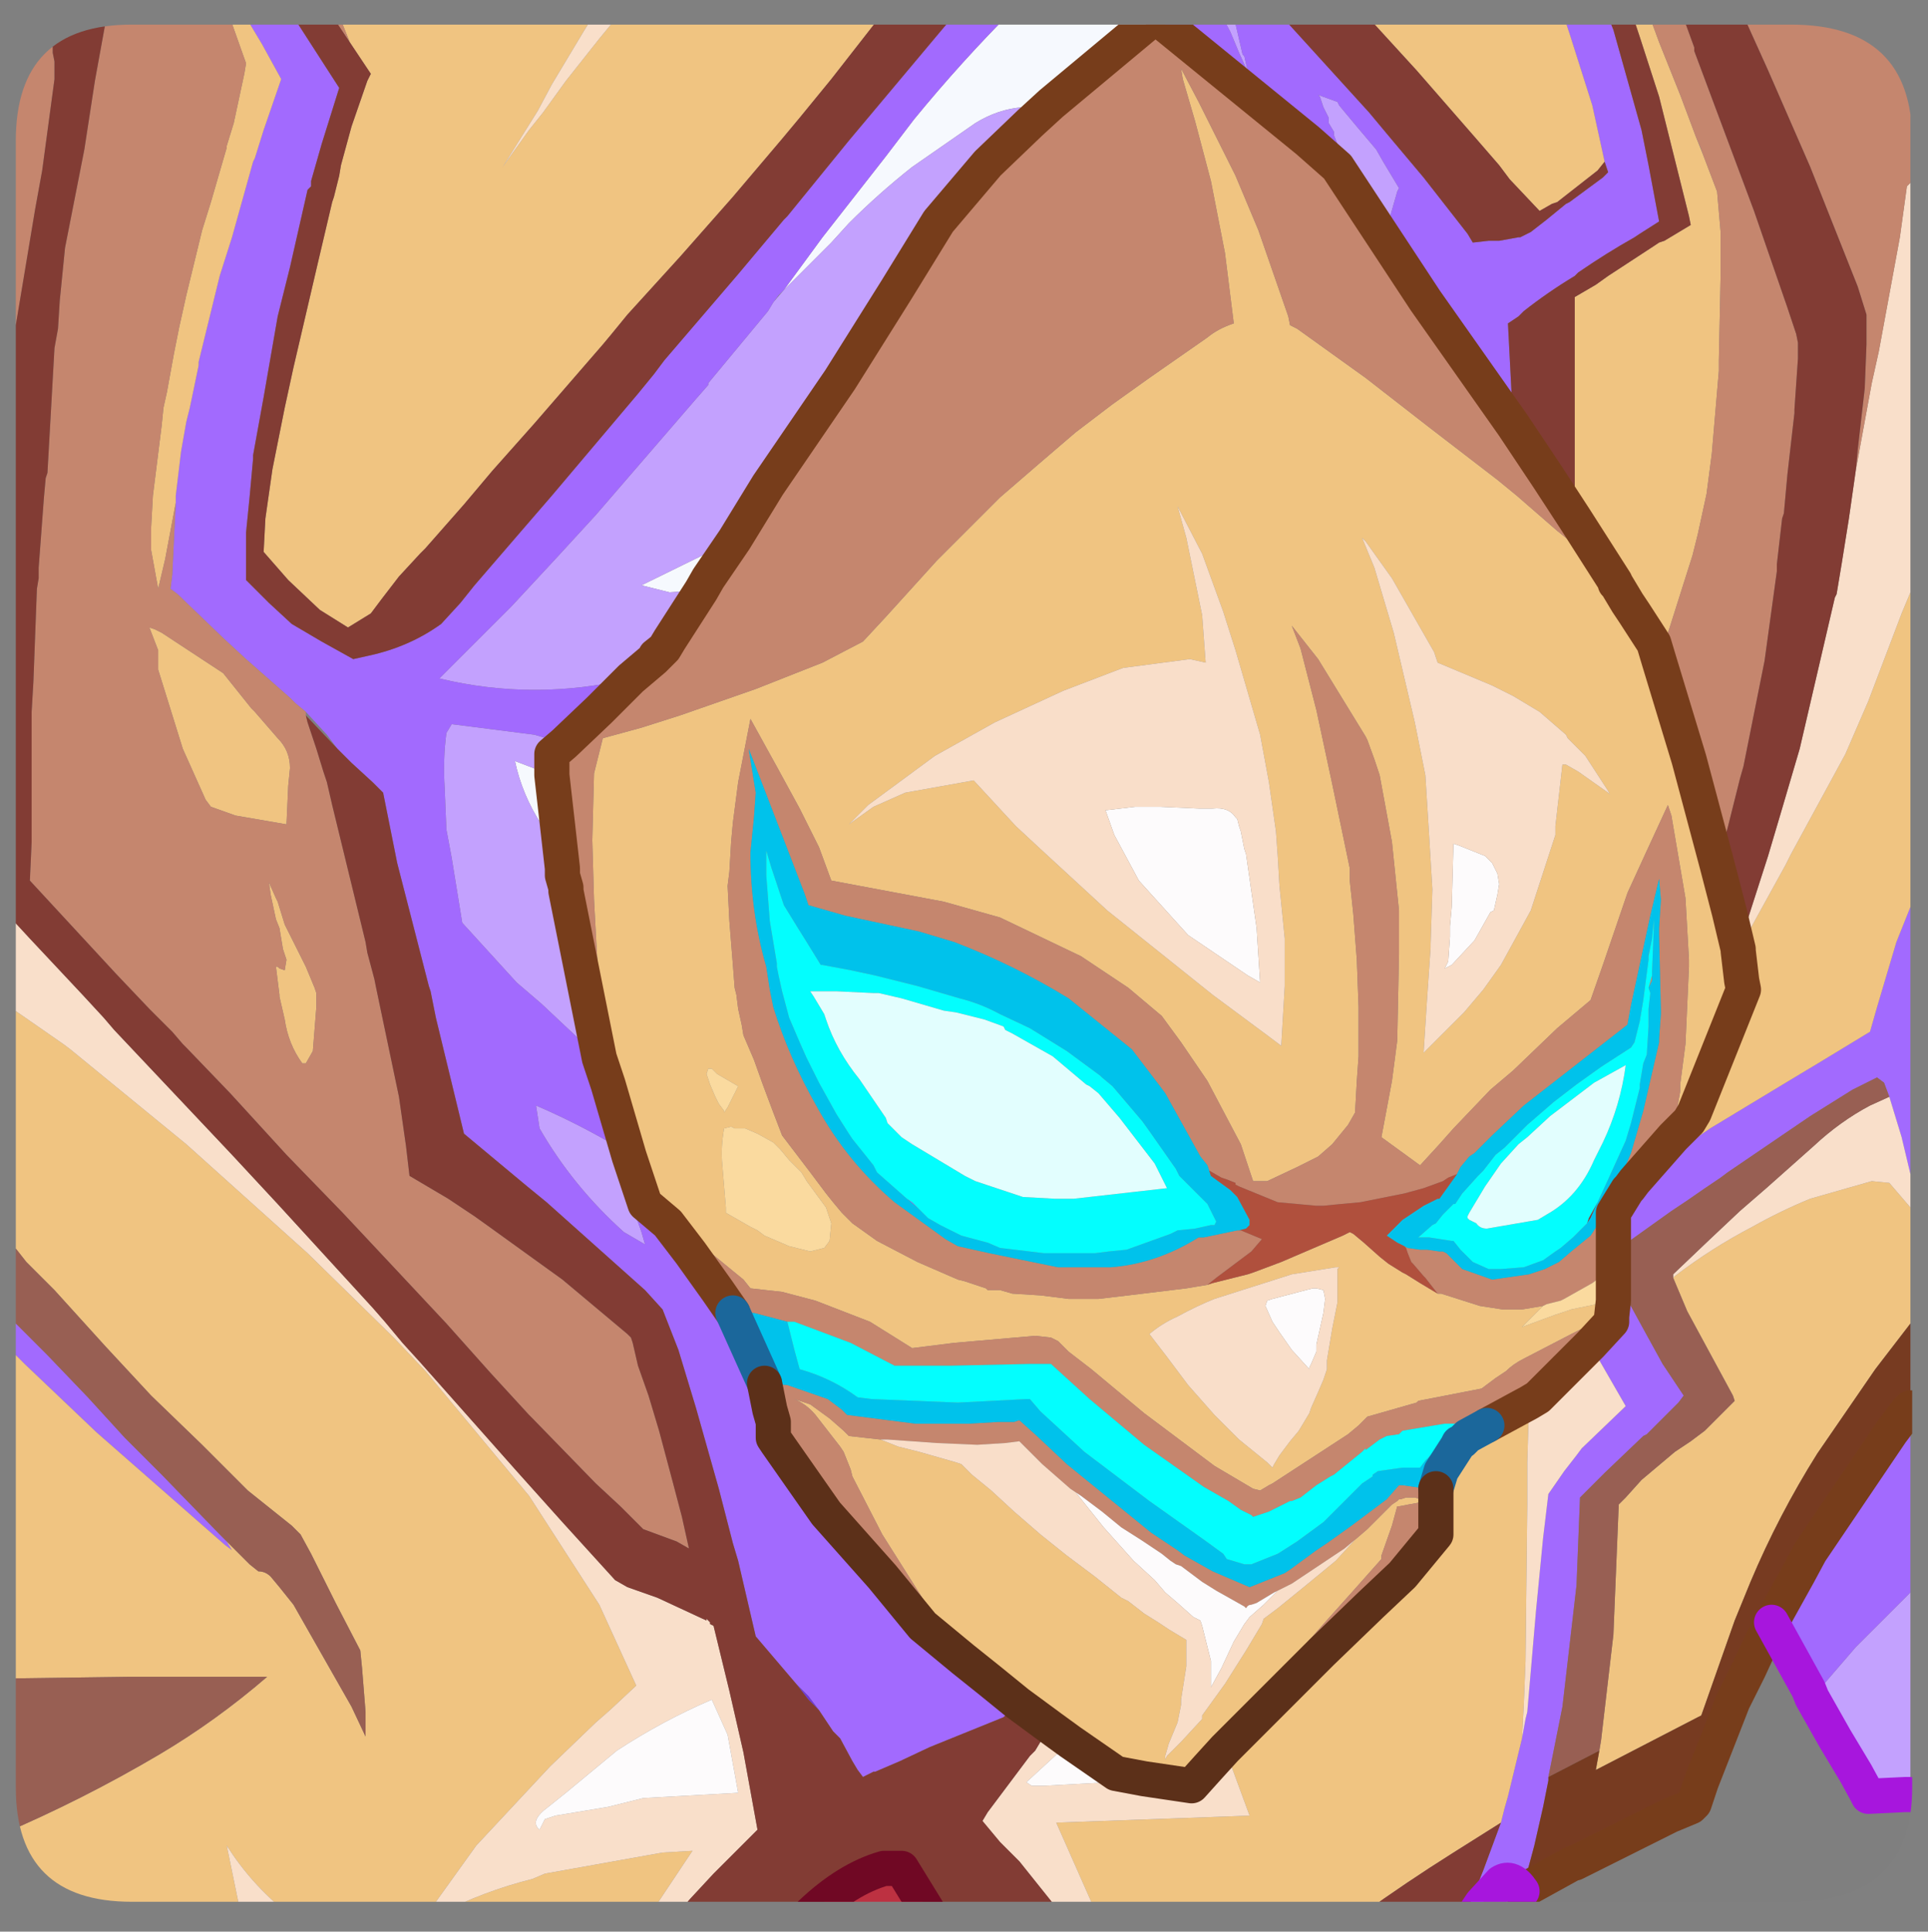<?xml version="1.0" encoding="UTF-8" standalone="no"?>
<svg xmlns:ffdec="https://www.free-decompiler.com/flash" xmlns:xlink="http://www.w3.org/1999/xlink" ffdec:objectType="frame" height="54.95px" width="54.85px" xmlns="http://www.w3.org/2000/svg">
  <rect width="100%" height="100%" fill="#808080" stroke="none"/>
  <g transform="matrix(1.0, 0.0, 0.0, 1.0, 0.45, 0.7)">
    <clipPath id="clipPath0" transform="matrix(1.0, 0.0, 0.0, 1.0, 0.0, 0.0)">
      <path d="M50.5 0.0 Q53.95 0.0 53.95 3.3 L53.95 50.15 Q53.95 53.4 50.5 53.4 L3.3 53.4 Q0.0 53.4 0.0 50.15 L0.0 3.3 Q0.0 0.0 3.3 0.0 L50.5 0.0" fill="#000000" fill-rule="evenodd" stroke="none"/>
    </clipPath>
    <g clip-path="url(#clipPath0)">
      <use ffdec:characterId="2" height="54.95" transform="matrix(1.0, 0.0, 0.0, 1.0, -0.45, -0.7)" width="54.85" xlink:href="#shape1"/>
    </g>
    <use ffdec:characterId="3" height="53.4" transform="matrix(1.0, 0.0, 0.0, 1.0, 0.0, 0.0)" width="53.95" xlink:href="#shape2"/>
  </g>
  <defs>
    <g id="shape1" transform="matrix(1.0, 0.0, 0.0, 1.0, 0.45, 0.7)">
      <path d="M32.1 -0.45 L32.1 -0.25 32.15 0.0 29.45 2.25 28.85 2.8 28.85 2.7 Q28.9 2.35 28.65 2.35 27.95 2.4 27.3 2.8 L25.5 4.05 Q24.55 4.8 23.7 5.65 L23.2 6.2 21.85 7.55 22.95 6.05 24.75 3.75 25.55 2.7 Q26.9 1.05 28.4 -0.45 L32.1 -0.45 M19.5 16.1 L19.35 16.1 18.6 16.15 17.8 15.95 20.45 14.65 19.7 15.75 19.5 16.1 M15.65 24.65 L15.65 24.8 15.65 24.55 15.65 24.65 M15.55 24.2 L15.35 23.5 14.95 22.75 Q14.4 21.9 14.2 20.95 L15.25 21.35 15.55 24.0 15.55 24.2" fill="#f7faff" fill-rule="evenodd" stroke="none"/>
      <path d="M21.85 7.55 L23.2 6.2 23.7 5.65 Q24.55 4.8 25.5 4.05 L27.3 2.8 Q27.95 2.4 28.65 2.35 28.9 2.35 28.85 2.7 L28.85 2.8 27.65 3.95 26.25 5.6 25.05 7.55 23.45 10.1 21.4 13.1 20.45 14.65 17.8 15.95 18.6 16.15 19.35 16.1 19.5 16.1 18.6 17.5 18.45 17.75 18.15 18.05 17.5 18.6 Q14.75 19.25 12.05 18.6 L14.1 16.55 15.4 15.15 16.5 13.95 19.35 10.65 19.7 10.25 19.7 10.2 21.4 8.15 21.55 7.9 21.85 7.55 M34.6 -0.45 L34.9 0.85 34.95 0.9 35.05 1.35 34.8 0.8 34.55 0.2 34.2 -0.45 34.6 -0.45 M53.9 44.6 L53.9 50.35 53.75 50.35 52.7 50.4 52.65 50.3 52.35 49.75 51.75 48.75 51.1 47.6 52.35 46.15 53.9 44.6 M37.6 2.2 L37.65 2.3 38.15 2.9 38.7 3.55 38.9 3.9 39.35 4.65 39.3 4.75 39.1 5.45 39.1 5.7 39.1 6.15 38.7 5.6 38.3 4.95 37.6 3.4 37.5 3.15 37.5 3.05 37.35 2.8 37.35 2.65 37.2 2.35 37.1 2.05 37.05 2.0 37.6 2.2 M18.45 17.75 L18.2 17.95 18.15 18.05 18.2 17.95 18.45 17.75 M16.6 29.4 L14.95 27.85 14.25 27.25 12.7 25.55 12.4 23.7 12.25 22.9 12.2 21.7 Q12.15 20.9 12.25 20.15 L12.4 19.9 14.75 20.2 15.6 20.45 15.25 20.75 15.25 21.35 14.2 20.95 Q14.4 21.9 14.95 22.75 L15.35 23.5 15.55 24.2 15.65 24.55 15.65 24.8 15.65 24.65 16.6 29.4 M17.8 34.35 L17.9 34.7 17.3 34.35 Q15.85 33.05 14.9 31.4 L14.8 30.75 Q15.85 31.2 16.9 31.8 L17.8 34.35" fill="#c4a2ff" fill-rule="evenodd" stroke="none"/>
      <path d="M8.25 19.55 L7.95 19.3 7.8 19.15 6.55 18.05 5.9 17.45 4.6 16.2 4.4 16.05 4.45 15.65 4.55 13.6 4.55 13.4 4.7 12.15 4.85 11.3 4.95 10.9 5.2 9.7 5.2 9.6 5.8 7.15 6.15 6.05 6.75 3.9 6.8 3.8 7.05 3.0 7.55 1.55 7.0 0.55 6.4 -0.45 7.75 -0.45 9.2 1.8 8.7 3.4 8.4 4.45 8.4 4.6 8.3 4.7 7.8 6.9 7.45 8.3 7.05 10.6 6.75 12.25 6.75 12.35 6.65 13.45 6.55 14.45 6.55 15.8 6.95 16.2 7.2 16.45 7.85 17.05 8.7 17.55 9.6 18.05 10.05 17.95 Q11.2 17.7 12.1 17.05 L12.65 16.45 13.05 15.95 14.3 14.5 15.25 13.4 17.7 10.5 18.15 9.95 18.45 9.55 20.55 7.1 21.85 5.55 21.95 5.45 23.7 3.3 26.3 0.2 26.85 -0.45 28.4 -0.45 Q26.9 1.05 25.55 2.7 L24.75 3.75 22.95 6.05 21.85 7.55 21.7 7.7 21.55 7.9 21.4 8.15 19.7 10.2 19.7 10.25 19.35 10.65 16.5 13.95 15.4 15.15 14.1 16.55 12.05 18.6 Q14.75 19.25 17.5 18.6 L16.6 19.5 15.6 20.45 14.75 20.2 12.4 19.9 12.25 20.15 Q12.15 20.9 12.2 21.7 L12.25 22.9 12.4 23.7 12.7 25.55 14.25 27.25 14.95 27.85 16.6 29.4 16.85 30.15 17.45 32.2 17.9 33.55 18.55 34.1 19.2 34.95 19.95 36.0 20.4 36.65 21.3 38.65 21.45 39.4 21.55 39.75 21.55 40.2 21.65 40.35 23.05 42.35 24.65 44.15 25.8 45.55 26.95 46.5 27.7 47.1 28.5 47.75 28.1 48.15 26.0 49.0 25.15 49.4 24.45 49.7 24.4 49.7 24.2 49.8 24.1 49.85 23.95 49.65 23.8 49.4 23.45 48.75 23.25 48.55 22.85 47.95 22.55 47.55 22.2 47.2 21.05 45.85 20.55 43.7 20.4 43.2 20.0 41.65 19.35 39.35 18.85 37.7 18.4 36.55 17.9 36.0 15.1 33.5 14.55 33.05 12.75 31.55 11.95 28.25 11.8 27.5 11.75 27.35 10.85 23.85 10.45 21.85 10.15 21.55 9.55 21.0 9.15 20.6 8.85 20.2 8.25 19.55 M32.15 0.0 L32.1 -0.25 32.1 -0.45 34.2 -0.45 34.55 0.2 34.8 0.8 35.05 1.35 34.95 0.9 34.9 0.85 34.6 -0.45 35.8 -0.45 36.0 -0.25 38.5 2.5 39.0 3.1 40.05 4.35 41.3 5.95 41.45 6.2 41.9 6.15 42.2 6.15 42.75 6.05 42.8 6.05 43.1 5.9 43.55 5.55 44.1 5.1 44.2 5.05 45.15 4.35 45.3 4.2 45.2 3.9 44.85 2.3 44.2 0.25 44.05 -0.2 44.0 -0.45 45.25 -0.45 45.35 -0.1 45.45 0.15 46.25 3.0 46.45 4.0 46.75 5.6 46.2 5.95 46.05 6.05 Q45.25 6.5 44.45 7.05 L44.4 7.1 44.35 7.15 Q43.6 7.6 42.9 8.15 L42.85 8.2 42.75 8.3 42.45 8.5 42.6 11.4 40.1 7.85 37.6 4.05 36.75 3.3 32.45 -0.2 32.15 0.0 M53.9 25.1 L53.9 32.7 53.65 31.65 53.3 30.5 53.15 30.1 52.95 29.95 52.25 30.3 51.05 31.05 48.7 32.65 48.5 32.8 Q48.05 33.1 47.55 33.45 L47.1 33.75 45.7 34.75 45.5 34.95 45.5 35.2 45.45 35.5 45.45 35.35 45.45 33.8 45.85 33.15 45.9 33.1 46.05 32.9 46.7 32.45 47.4 31.95 48.2 31.4 50.6 29.95 51.35 29.5 52.75 28.65 52.95 27.95 53.5 26.1 53.9 25.1 M53.9 39.45 L53.9 44.6 52.35 46.15 51.1 47.6 51.0 47.35 49.95 45.45 50.7 44.1 51.05 43.45 53.35 40.05 53.8 39.45 53.9 39.45 M42.85 53.1 Q42.55 52.65 42.25 52.85 L41.7 53.45 41.5 53.75 41.25 53.75 41.75 52.5 42.25 51.15 42.35 50.75 42.45 50.4 42.85 48.75 42.95 48.2 43.0 48.0 43.25 45.1 43.45 43.05 43.6 41.8 44.05 41.15 44.4 40.7 44.55 40.5 45.8 39.3 44.85 37.65 44.8 37.55 45.4 36.9 45.4 36.75 45.45 36.3 45.45 35.6 45.5 35.65 46.0 36.55 46.3 37.1 46.85 38.1 47.45 39.0 47.3 39.2 46.4 40.1 46.3 40.15 45.2 41.2 44.65 41.75 44.5 41.9 44.4 44.4 44.0 47.85 43.6 49.85 43.6 49.95 43.5 50.45 43.45 50.7 43.2 51.8 42.85 53.1 M37.6 2.2 L37.05 2.0 37.1 2.05 37.2 2.35 37.35 2.65 37.35 2.8 37.5 3.05 37.5 3.15 37.6 3.4 38.3 4.95 38.7 5.6 39.1 6.15 39.1 5.7 39.1 5.45 39.3 4.75 39.35 4.65 38.9 3.9 38.7 3.55 38.15 2.9 37.65 2.3 37.6 2.2 M25.35 33.4 L25.5 33.5 25.7 33.7 25.35 33.4 M17.8 34.35 L16.9 31.8 Q15.85 31.2 14.8 30.75 L14.9 31.4 Q15.85 33.05 17.3 34.35 L17.9 34.7 17.8 34.35 M6.0 43.15 L6.15 43.4 5.95 43.25 2.3 40.05 0.25 38.1 -0.25 37.6 -0.45 37.4 -0.45 36.4 -0.35 36.5 -0.05 36.9 0.9 37.85 2.05 39.05 3.1 40.2 4.15 41.25 5.8 42.95 6.0 43.15" fill="#a36aff" fill-rule="evenodd" stroke="none"/>
      <path d="M22.85 47.95 L22.55 47.65 22.2 47.2 22.55 47.55 22.85 47.95 M53.9 39.35 L53.9 39.45 53.8 39.45 53.9 39.35" fill="#7038db" fill-rule="evenodd" stroke="none"/>
      <path d="M4.55 13.6 L4.25 15.2 4.05 16.05 3.85 14.95 3.85 14.3 3.9 13.4 4.15 11.4 4.2 10.9 4.3 10.45 4.5 9.35 4.65 8.6 4.85 7.7 5.3 5.85 5.55 5.05 6.0 3.5 6.0 3.45 6.2 2.8 6.5 1.4 6.55 1.1 6.0 -0.45 6.4 -0.45 7.0 0.55 7.55 1.55 7.05 3.0 6.8 3.8 6.75 3.9 6.15 6.05 5.8 7.15 5.2 9.6 5.2 9.7 4.95 10.9 4.85 11.3 4.7 12.15 4.55 13.4 4.55 13.6 M-0.25 10.65 L-0.35 12.0 -0.45 13.0 -0.45 9.05 -0.25 10.65 M29.45 48.45 L28.5 47.75 27.7 47.1 26.9 46.25 25.85 44.85 24.65 42.95 23.8 41.3 23.75 41.1 23.55 40.6 23.45 40.45 22.75 39.55 Q22.5 39.25 22.15 39.1 L22.6 39.25 23.15 39.65 23.55 40.0 23.7 40.15 24.15 40.2 24.6 40.25 25.1 40.45 25.7 40.6 26.75 40.9 26.9 40.95 27.2 41.25 27.75 41.7 28.4 42.3 29.15 42.95 29.9 43.55 30.7 44.15 31.45 44.75 31.65 44.85 32.1 45.2 32.5 45.45 32.8 45.65 33.3 45.95 33.3 46.7 33.15 47.65 33.15 47.8 33.05 48.3 32.8 48.9 32.7 49.25 32.7 49.35 32.75 49.25 33.15 48.85 33.75 48.2 33.75 48.1 34.4 47.2 35.0 46.25 35.45 45.5 35.5 45.35 35.9 45.05 36.7 44.4 37.55 43.7 38.1 43.1 38.45 42.8 39.15 42.1 39.3 42.0 39.35 41.95 39.4 41.95 39.55 41.9 39.75 41.9 39.8 41.9 40.15 42.0 39.35 42.15 39.3 42.15 39.15 42.7 38.85 43.55 38.85 43.65 38.05 44.55 37.2 45.5 35.8 47.1 34.5 48.75 34.3 49.0 33.9 49.6 33.45 50.1 32.1 49.9 31.3 49.75 30.0 48.85 29.45 48.45 M24.8 -0.45 L24.45 -0.05 23.2 1.55 22.3 2.65 21.8 3.25 20.4 4.9 18.9 6.6 17.4 8.25 16.95 8.8 16.7 9.1 14.75 11.35 13.55 12.7 12.75 13.65 11.65 14.9 11.5 15.05 10.9 15.7 10.4 16.35 10.1 16.75 9.45 17.15 8.65 16.65 7.75 15.8 7.05 15.0 7.1 14.05 7.3 12.65 7.65 10.9 7.9 9.75 8.25 8.25 8.6 6.75 9.0 5.05 9.05 4.9 9.2 4.3 9.25 4.0 9.55 2.9 10.0 1.6 10.1 1.4 9.9 1.1 9.5 0.5 9.3 0.0 9.15 -0.45 16.55 -0.45 16.15 0.2 15.25 1.7 14.85 2.45 13.85 4.05 14.6 3.0 15.0 2.5 15.65 1.6 16.6 0.4 17.3 -0.45 24.8 -0.45 M44.0 -0.45 L44.05 -0.2 44.2 0.25 44.85 2.3 45.2 3.9 45.0 4.15 43.85 5.05 43.7 5.1 43.35 5.3 42.5 4.4 42.2 4.0 41.55 3.25 39.85 1.3 38.25 -0.45 44.0 -0.45 M45.95 -0.45 L46.4 -0.45 46.75 0.5 47.35 2.0 47.65 2.8 47.8 3.2 48.0 3.7 48.4 4.75 48.5 5.9 48.5 7.15 48.45 9.55 48.45 9.85 48.25 12.2 48.1 13.35 47.85 14.5 47.7 15.1 46.75 18.1 46.6 17.6 46.05 16.75 45.85 16.45 45.55 15.95 45.5 15.9 45.5 15.85 45.5 15.9 45.55 15.95 45.85 16.45 46.05 16.75 46.6 17.6 46.75 18.1 47.6 20.9 48.4 23.9 48.75 25.25 49.0 26.3 49.0 26.35 50.35 23.9 50.5 23.6 52.05 20.75 52.7 19.25 53.65 16.75 53.9 16.15 53.9 25.1 53.5 26.1 52.95 27.95 52.75 28.65 51.35 29.5 50.6 29.95 48.2 31.4 47.4 31.95 46.7 32.45 46.05 32.9 47.15 31.65 47.2 31.2 47.35 30.35 47.35 30.15 47.5 29.0 47.6 26.8 47.6 26.6 47.5 24.85 47.1 22.5 47.0 22.2 46.4 23.5 45.85 24.7 45.15 26.75 44.8 27.75 43.85 28.55 42.6 29.75 41.95 30.3 40.9 31.4 40.5 31.85 39.95 32.45 38.85 31.65 39.15 30.05 39.3 28.9 39.35 26.45 39.35 25.35 39.35 25.2 39.15 23.25 38.8 21.35 38.65 20.9 38.45 20.35 38.4 20.25 37.05 18.05 36.3 17.1 36.55 17.75 37.0 19.5 37.45 21.6 37.95 24.0 37.95 24.35 38.05 25.3 38.15 26.6 38.2 27.95 38.2 29.35 38.15 30.05 38.1 30.95 37.9 31.3 37.45 31.85 37.05 32.2 36.45 32.5 35.6 32.9 35.2 32.9 34.85 31.85 33.9 30.05 33.15 28.95 32.6 28.2 31.65 27.4 30.3 26.5 28.0 25.4 26.4 24.95 23.2 24.35 22.85 23.4 22.3 22.3 21.7 21.2 20.9 19.75 20.55 21.55 20.4 22.7 20.35 23.25 20.3 24.1 20.25 24.5 20.3 25.5 20.4 26.75 20.45 27.4 20.5 27.6 20.55 28.0 20.65 28.45 20.7 28.75 21.0 29.45 21.25 30.15 21.55 30.95 21.8 31.6 22.6 32.65 23.05 33.25 23.25 33.5 23.5 33.8 23.55 33.85 23.8 34.1 24.5 34.6 25.65 35.2 26.8 35.7 27.0 35.75 27.45 35.9 27.6 35.95 27.65 36.0 28.0 36.0 28.35 36.1 29.15 36.15 29.95 36.25 30.8 36.25 31.65 36.15 33.3 35.95 33.9 35.85 34.05 35.8 35.05 35.55 35.2 35.5 36.0 35.2 36.7 34.9 37.75 34.45 37.95 34.35 38.05 34.4 38.35 34.65 38.8 35.05 39.05 35.25 39.45 35.5 39.55 35.55 39.95 35.8 40.45 36.1 40.55 36.1 41.65 36.45 42.3 36.55 42.85 36.55 43.45 36.45 43.4 36.5 42.85 37.05 43.8 36.7 44.25 36.55 45.45 36.3 45.4 36.75 44.55 37.1 44.25 37.25 42.9 37.95 Q42.6 38.1 42.4 38.3 L42.1 38.5 41.7 38.8 39.9 39.15 39.85 39.2 38.45 39.6 38.2 39.85 37.9 40.1 35.75 41.5 35.65 41.55 35.4 41.7 35.2 41.65 34.1 41.0 32.1 39.5 30.6 38.25 29.95 37.75 29.65 37.45 29.45 37.35 29.0 37.3 26.7 37.5 25.5 37.65 24.3 36.9 22.75 36.3 21.8 36.05 20.9 35.95 20.7 35.7 19.05 34.35 18.55 34.1 17.9 33.55 17.45 32.2 17.15 30.75 16.8 28.8 16.55 26.75 16.45 24.9 16.4 23.2 16.45 21.3 16.7 20.3 17.8 20.0 18.9 19.65 21.05 18.9 22.95 18.15 24.1 17.55 24.75 16.85 26.2 15.25 28.0 13.45 29.1 12.5 30.15 11.6 31.2 10.8 32.25 10.05 33.9 8.9 Q34.2 8.65 34.65 8.5 L34.4 6.5 34.0 4.45 33.55 2.75 33.2 1.55 33.15 1.25 33.65 2.2 34.7 4.3 35.35 5.85 36.2 8.3 36.25 8.55 36.45 8.65 38.4 10.05 40.2 11.45 42.15 12.95 42.7 13.4 43.85 14.4 44.35 14.8 45.45 15.8 45.5 15.85 44.35 14.05 44.35 12.8 44.35 12.15 44.35 10.4 44.35 9.3 44.35 7.75 44.95 7.4 45.3 7.15 46.6 6.3 46.75 6.2 46.9 6.15 47.65 5.7 47.6 5.45 47.05 3.25 46.75 2.05 46.2 0.35 46.05 -0.1 45.95 -0.45 M53.9 33.65 L53.9 36.95 52.9 38.25 51.25 40.65 Q50.15 42.4 49.35 44.3 L48.9 45.4 47.95 48.1 47.85 48.15 44.95 49.65 45.05 49.1 45.1 48.8 45.45 45.8 45.6 42.15 45.6 42.1 45.8 41.9 46.25 41.4 47.2 40.6 47.65 40.3 48.05 40.0 48.9 39.15 48.85 39.0 47.55 36.6 47.15 35.65 47.2 35.6 Q48.25 34.8 49.4 34.2 50.2 33.75 51.05 33.4 L52.8 32.9 53.3 32.95 53.9 33.65 M38.3 53.75 L30.75 53.75 29.6 51.15 35.1 50.95 34.4 49.05 37.15 46.3 38.55 44.95 39.45 44.1 40.4 42.95 40.4 42.25 40.4 41.65 40.55 41.15 41.0 40.45 41.05 40.35 41.15 40.3 41.3 40.15 41.85 39.85 43.05 39.2 43.0 40.9 43.0 42.1 42.95 46.55 42.9 47.8 42.85 48.75 42.45 50.4 42.35 50.75 42.25 51.15 40.9 52.0 Q39.55 52.85 38.3 53.75 M49.0 26.35 L49.1 27.2 49.15 27.45 47.75 30.95 47.6 31.2 47.15 31.65 47.6 31.2 47.75 30.95 49.15 27.45 49.1 27.2 49.0 26.35 M44.0 21.05 L44.1 21.05 44.45 21.25 45.3 21.85 45.35 21.9 45.3 21.8 44.65 20.8 44.15 20.3 44.1 20.2 43.35 19.55 42.6 19.1 42.0 18.8 40.45 18.15 40.35 17.85 39.15 15.75 38.4 14.7 38.3 14.6 38.65 15.45 39.2 17.3 39.8 19.85 40.1 21.35 40.2 22.95 40.3 24.6 40.25 26.15 40.25 26.25 40.15 27.7 40.05 29.25 41.2 28.1 41.75 27.45 42.25 26.75 43.1 25.2 43.8 23.05 43.8 22.8 44.0 21.05 M23.7 22.75 L24.4 22.25 25.3 21.85 27.25 21.5 28.45 22.8 29.15 23.45 31.05 25.2 32.05 26.0 34.05 27.6 35.6 28.75 36.0 29.05 36.1 27.35 36.1 26.0 35.95 24.5 35.9 23.65 35.85 22.95 35.65 21.55 35.4 20.2 34.7 17.8 34.35 16.7 33.75 15.05 33.05 13.7 33.3 14.6 33.75 16.8 33.85 18.15 33.4 18.05 31.5 18.3 29.8 18.95 27.85 19.85 26.15 20.8 24.25 22.2 23.65 22.8 23.7 22.75 M3.8 17.15 L3.95 17.2 4.15 17.3 5.9 18.45 6.7 19.45 6.8 19.55 7.45 20.3 Q7.8 20.65 7.8 21.15 L7.75 21.65 7.7 22.75 6.25 22.5 5.55 22.25 5.4 22.05 4.75 20.6 4.05 18.35 4.05 17.85 4.05 17.8 3.8 17.15 M20.15 30.9 L20.15 30.95 20.25 30.8 20.55 30.2 19.95 29.85 19.8 29.7 19.7 29.7 19.65 29.85 19.75 30.15 19.9 30.5 20.0 30.7 20.15 30.9 M20.1 32.45 L20.2 33.65 20.2 33.8 20.9 34.2 21.1 34.3 21.3 34.45 22.0 34.75 22.6 34.9 23.0 34.8 23.15 34.6 23.2 34.1 23.05 33.65 22.5 32.9 22.35 32.65 22.0 32.3 21.75 32.0 21.55 31.8 21.1 31.55 20.75 31.4 20.45 31.4 20.35 31.35 20.15 31.4 Q20.05 31.95 20.1 32.45 M8.55 27.65 L8.55 27.95 8.45 29.2 8.25 29.55 8.15 29.55 Q7.75 29.0 7.65 28.3 L7.5 27.65 7.5 27.6 7.4 26.8 7.45 26.8 7.5 26.85 7.65 26.9 7.7 26.6 7.6 26.3 7.5 25.7 7.4 25.45 7.25 24.75 7.2 24.4 7.4 24.85 7.45 24.95 7.65 25.6 7.85 26.0 8.25 26.8 8.5 27.4 8.55 27.55 8.55 27.65 M-0.45 27.75 L1.35 29.0 1.55 29.15 4.85 31.85 8.3 34.95 10.75 37.35 11.65 38.3 14.6 41.85 16.6 44.95 17.65 47.25 16.9 47.95 16.5 48.3 15.2 49.55 13.1 51.8 11.7 53.75 7.8 53.75 7.7 53.7 Q6.7 52.9 6.0 51.8 L6.4 53.75 -0.45 53.75 -0.45 51.5 Q1.9 50.5 4.1 49.2 5.7 48.25 7.15 47.0 L3.25 47.0 -0.45 47.05 -0.45 37.4 -0.25 37.6 0.25 38.1 2.3 40.05 5.95 43.25 6.15 43.4 6.0 43.15 6.65 43.8 6.9 44.0 Q7.1 44.0 7.25 44.15 L7.5 44.45 7.9 44.95 9.55 47.85 9.95 48.7 9.95 48.0 9.85 46.75 9.8 46.25 9.1 44.9 8.4 43.5 8.1 42.95 7.85 42.7 6.6 41.7 5.3 40.4 3.85 39.0 2.55 37.6 1.1 36.0 0.3 35.2 -0.25 34.5 -0.45 34.3 -0.45 27.75 M12.05 53.75 Q13.3 53.1 14.7 52.75 L15.05 52.6 18.4 52.0 19.25 51.95 18.05 53.75 12.05 53.75 M33.05 36.75 Q32.6 36.95 32.25 37.25 L32.75 37.9 33.35 38.7 34.1 39.55 34.8 40.25 35.6 40.9 35.65 40.95 35.75 41.05 35.8 40.95 35.95 40.7 36.25 40.3 36.5 40.0 36.8 39.5 36.85 39.35 37.05 38.9 37.2 38.55 37.3 38.25 37.3 38.0 37.45 37.1 37.6 36.35 37.6 36.0 37.6 35.7 37.6 35.4 37.65 35.35 37.55 35.35 36.3 35.55 35.2 35.9 34.1 36.25 Q33.6 36.45 33.05 36.75" fill="#f1c582" fill-rule="evenodd" stroke="none"/>
      <path d="M-0.45 25.0 L-0.35 25.1 -0.2 25.35 0.4 26.0 1.9 27.6 2.5 28.25 2.8 28.6 6.15 32.15 7.45 33.55 10.15 36.5 10.5 36.9 11.0 37.5 11.5 38.05 14.25 41.15 15.55 42.6 17.05 44.25 17.4 44.45 18.25 44.75 19.65 45.4 19.65 45.35 19.75 45.45 19.75 45.5 19.85 45.55 20.3 47.4 20.7 49.15 21.1 51.35 19.85 52.6 19.2 53.3 18.8 53.75 18.05 53.75 19.25 51.95 18.4 52.0 15.05 52.6 14.7 52.75 Q13.3 53.1 12.05 53.75 L11.7 53.75 13.1 51.8 15.2 49.55 16.5 48.3 16.9 47.95 17.65 47.25 16.6 44.95 14.6 41.85 11.65 38.3 10.75 37.35 8.3 34.95 4.85 31.85 1.55 29.15 1.35 29.0 -0.45 27.75 -0.45 25.0 M29.75 53.75 L28.55 52.25 28.0 51.7 27.5 51.1 27.65 50.85 28.85 49.25 29.0 49.1 29.3 48.6 29.45 48.45 30.0 48.85 28.75 50.0 28.9 50.1 29.25 50.1 32.0 49.95 32.1 49.9 33.45 50.1 33.9 49.6 34.4 49.05 35.1 50.95 29.6 51.15 30.75 53.75 29.75 53.75 M16.55 -0.45 L17.3 -0.45 16.6 0.4 15.65 1.6 15.0 2.5 14.6 3.0 13.85 4.05 14.85 2.45 15.25 1.7 16.15 0.2 16.55 -0.45 M53.9 4.5 L53.9 16.15 53.65 16.75 52.7 19.25 52.05 20.75 50.5 23.6 50.35 23.9 49.0 26.35 49.0 26.3 49.4 25.05 49.85 23.65 50.25 22.3 50.75 20.6 51.75 16.3 51.8 16.2 51.95 15.3 52.15 14.05 52.35 12.65 52.8 10.2 53.0 9.3 53.6 6.05 53.8 4.6 53.9 4.5 M53.9 32.7 L53.9 33.65 53.3 32.95 52.8 32.9 51.05 33.4 Q50.2 33.75 49.4 34.2 48.25 34.8 47.2 35.6 L47.15 35.65 47.15 35.55 48.2 34.55 49.05 33.75 49.8 33.1 51.15 31.9 Q51.9 31.2 52.75 30.75 L53.3 30.5 53.65 31.65 53.9 32.7 M43.05 39.2 L43.3 39.05 44.8 37.55 44.85 37.65 45.8 39.3 44.55 40.5 44.4 40.7 44.05 41.15 43.6 41.8 43.45 43.05 43.25 45.1 43.0 48.0 42.95 48.2 42.85 48.75 42.9 47.8 42.95 46.55 43.0 42.1 43.0 40.9 43.05 39.2 M6.4 53.75 L6.0 51.8 Q6.7 52.9 7.7 53.7 L7.8 53.75 6.4 53.75 M17.1 49.1 L15.65 50.3 15.15 50.7 Q14.6 51.1 14.9 51.35 L15.05 51.05 15.35 50.95 16.85 50.7 17.85 50.45 20.55 50.3 20.25 48.65 19.8 47.65 Q18.4 48.25 17.1 49.1" fill="#fae0cb" fill-rule="evenodd" stroke="none"/>
      <path d="M8.25 19.65 L8.3 19.85 8.55 20.6 8.75 21.25 8.85 21.55 9.0 22.2 9.95 26.1 10.0 26.4 10.2 27.15 10.25 27.4 10.9 30.5 11.1 31.9 11.2 32.75 12.3 33.4 13.05 33.9 13.4 34.15 15.55 35.7 17.4 37.25 17.5 37.35 17.55 37.5 17.7 38.15 18.0 39.0 18.3 40.0 18.7 41.5 18.95 42.45 19.15 43.35 18.8 43.15 17.85 42.8 17.2 42.15 16.5 41.5 14.7 39.65 14.6 39.55 13.5 38.35 12.25 36.95 10.8 35.4 9.3 33.8 7.7 32.15 6.1 30.4 4.85 29.1 4.75 29.0 4.45 28.65 3.8 28.0 2.85 27.0 0.4 24.35 0.45 23.25 0.45 21.35 0.45 21.15 0.45 19.55 0.5 18.7 0.6 16.05 0.65 15.75 0.65 15.45 0.8 13.45 0.85 12.9 0.9 12.75 1.1 9.2 1.2 8.65 1.25 7.85 1.4 6.35 1.95 3.55 2.25 1.6 2.55 -0.05 2.6 -0.45 6.0 -0.45 6.55 1.1 6.5 1.4 6.2 2.8 6.0 3.45 6.0 3.5 5.55 5.05 5.3 5.85 4.85 7.7 4.65 8.6 4.5 9.35 4.3 10.45 4.2 10.9 4.15 11.4 3.9 13.4 3.85 14.3 3.85 14.95 4.05 16.05 4.25 15.2 4.55 13.6 4.45 15.65 4.4 16.05 4.6 16.2 5.9 17.45 6.55 18.05 7.8 19.15 7.95 19.3 8.25 19.55 8.25 19.65 M1.05 -0.45 L1.05 0.8 1.1 1.05 1.1 1.1 1.1 1.55 0.75 4.15 0.55 5.25 0.2 7.35 0.0 8.55 -0.1 9.5 -0.25 10.65 -0.45 9.05 -0.45 -0.45 1.05 -0.45 M9.5 0.5 L9.1 -0.1 8.85 -0.45 9.15 -0.45 9.3 0.0 9.5 0.5 M28.85 2.8 L29.45 2.25 32.15 0.0 32.45 -0.2 36.75 3.3 37.6 4.05 40.1 7.85 42.6 11.4 43.6 12.9 44.35 14.05 45.5 15.85 45.45 15.8 44.35 14.8 43.85 14.4 42.7 13.4 42.15 12.95 40.2 11.45 38.4 10.05 36.45 8.65 36.25 8.55 36.2 8.3 35.35 5.85 34.7 4.3 33.65 2.2 33.15 1.25 33.2 1.55 33.55 2.75 34.0 4.45 34.4 6.5 34.65 8.5 Q34.2 8.65 33.9 8.9 L32.25 10.05 31.2 10.8 30.15 11.6 29.1 12.5 28.0 13.45 26.2 15.25 24.75 16.85 24.1 17.55 22.95 18.15 21.05 18.9 18.9 19.65 17.8 20.0 16.7 20.3 16.45 21.3 16.4 23.2 16.45 24.9 16.55 26.75 16.8 28.8 17.15 30.75 17.45 32.2 16.85 30.15 16.6 29.4 15.65 24.65 15.65 24.55 15.55 24.2 15.55 24.0 15.25 21.35 15.25 20.75 15.6 20.45 16.6 19.5 17.5 18.6 18.15 18.05 18.45 17.75 18.6 17.5 19.5 16.1 19.7 15.75 20.45 14.65 21.4 13.1 23.45 10.1 25.05 7.55 26.25 5.6 27.65 3.95 28.85 2.8 M46.75 18.1 L47.7 15.1 47.85 14.5 48.1 13.35 48.25 12.2 48.45 9.85 48.45 9.55 48.5 7.15 48.5 5.9 48.4 4.75 48.0 3.7 47.95 3.55 47.8 3.2 47.65 2.8 47.35 2.0 46.75 0.5 46.4 -0.45 47.35 -0.45 47.75 0.65 47.75 0.75 49.45 5.3 50.4 8.05 50.65 8.8 50.7 9.05 50.7 9.5 50.6 10.95 50.6 11.05 50.4 12.8 50.3 13.9 50.25 14.05 50.1 15.35 50.1 15.55 49.75 18.1 49.15 21.1 49.05 21.45 48.7 22.85 48.4 23.9 47.6 20.9 46.75 18.1 M49.05 -0.45 L53.9 -0.45 53.9 4.5 53.8 4.6 53.6 6.05 53.0 9.3 52.8 10.2 52.35 12.65 52.4 12.1 52.6 10.35 52.65 9.1 52.65 8.8 52.65 8.25 52.4 7.45 51.05 4.05 49.85 1.3 49.15 -0.25 49.05 -0.45 M18.55 34.1 L19.05 34.35 20.7 35.7 20.9 35.95 21.8 36.05 22.75 36.3 24.3 36.9 25.5 37.65 26.7 37.5 29.0 37.3 29.45 37.35 29.65 37.45 29.95 37.75 30.6 38.25 32.1 39.5 34.1 41.0 35.2 41.65 35.4 41.7 35.65 41.55 35.75 41.5 37.9 40.1 38.2 39.85 38.45 39.6 39.85 39.2 39.9 39.15 41.7 38.8 42.1 38.5 42.4 38.3 Q42.6 38.1 42.9 37.95 L44.25 37.25 44.55 37.1 45.4 36.75 45.4 36.9 44.8 37.55 43.3 39.05 43.05 39.2 41.85 39.85 41.65 39.8 41.2 39.8 41.1 39.85 41.1 39.8 40.65 39.8 39.45 40.0 39.35 40.1 39.0 40.15 38.8 40.25 38.4 40.55 38.4 40.5 38.3 40.6 37.5 41.25 37.4 41.3 37.0 41.55 36.55 41.9 36.3 42.0 36.25 42.0 35.65 42.3 35.2 42.45 35.15 42.4 34.85 42.25 34.5 42.0 33.8 41.6 32.1 40.4 30.55 39.1 29.45 38.1 28.85 38.1 26.6 38.15 25.2 38.15 25.0 38.15 23.75 37.5 22.15 36.9 21.95 36.9 21.0 36.65 20.4 36.65 19.95 36.0 19.2 34.95 18.55 34.1 M43.45 36.45 L42.85 36.55 42.3 36.55 41.65 36.45 40.55 36.1 40.45 36.1 40.1 35.65 40.05 35.6 39.75 35.25 39.7 35.2 39.6 34.95 39.55 34.8 39.5 34.75 39.6 34.8 39.95 34.85 40.15 34.85 40.5 34.9 40.6 34.9 40.7 34.95 41.15 35.4 42.0 35.7 43.05 35.55 43.5 35.4 43.9 35.2 44.25 34.9 44.8 34.45 44.9 34.3 45.2 33.8 45.5 33.15 45.95 32.1 46.3 30.9 46.75 28.95 46.75 28.85 46.8 28.15 46.8 28.05 46.75 25.9 46.75 25.7 46.8 24.9 46.75 24.3 46.5 25.35 45.95 27.9 45.85 28.45 42.9 30.75 42.0 31.6 41.8 31.8 41.5 32.1 41.35 32.2 41.1 32.5 41.0 32.7 40.75 32.8 40.6 32.9 40.05 33.1 39.5 33.25 38.25 33.5 37.7 33.55 37.2 33.6 37.05 33.6 37.0 33.6 35.9 33.5 34.8 33.05 34.7 33.0 34.7 32.95 34.45 32.85 34.3 32.8 33.95 32.6 33.9 32.45 33.7 32.2 32.7 30.4 32.55 30.2 31.75 29.15 29.95 27.7 Q28.4 26.75 26.7 26.1 L25.7 25.8 25.0 25.65 23.6 25.35 22.55 25.05 22.45 24.75 20.85 20.6 21.05 21.85 21.0 22.55 20.9 23.55 Q20.9 25.25 21.35 26.8 L21.45 27.45 21.55 27.95 Q22.0 29.4 22.8 30.8 23.65 32.35 25.0 33.5 L26.45 34.55 26.8 34.75 27.7 34.95 29.65 35.35 31.15 35.35 Q32.45 35.25 33.65 34.5 L33.8 34.5 34.75 34.3 34.8 34.3 34.85 34.3 35.45 34.55 35.15 34.9 34.15 35.65 33.9 35.85 33.3 35.95 31.65 36.15 30.8 36.25 29.95 36.25 29.15 36.15 28.35 36.1 28.0 36.0 27.65 36.0 27.6 35.95 27.45 35.9 27.0 35.75 26.8 35.7 25.65 35.2 24.5 34.6 23.8 34.1 23.55 33.85 23.5 33.8 23.25 33.5 23.05 33.25 22.6 32.65 21.8 31.6 21.55 30.95 21.25 30.15 21.0 29.45 20.7 28.75 20.65 28.45 20.55 28.0 20.5 27.6 20.45 27.4 20.4 26.75 20.3 25.5 20.25 24.5 20.3 24.1 20.35 23.25 20.4 22.7 20.55 21.55 20.9 19.75 21.7 21.2 22.3 22.3 22.85 23.4 23.2 24.35 26.4 24.95 28.0 25.4 30.3 26.5 31.65 27.4 32.6 28.2 33.15 28.95 33.9 30.05 34.85 31.85 35.2 32.9 35.6 32.9 36.45 32.5 37.05 32.2 37.45 31.85 37.9 31.3 38.1 30.95 38.15 30.05 38.2 29.35 38.2 27.95 38.15 26.6 38.05 25.3 37.95 24.35 37.95 24.0 37.45 21.6 37.0 19.5 36.55 17.75 36.3 17.1 37.05 18.05 38.4 20.25 38.45 20.35 38.65 20.9 38.8 21.35 39.15 23.25 39.35 25.2 39.35 25.35 39.35 26.45 39.3 28.9 39.15 30.05 38.85 31.65 39.95 32.45 40.5 31.85 40.9 31.4 41.95 30.3 42.6 29.75 43.85 28.55 44.8 27.75 45.15 26.75 45.85 24.7 46.4 23.5 47.0 22.2 47.1 22.5 47.5 24.85 47.6 26.6 47.6 26.8 47.5 29.0 47.35 30.15 47.35 30.35 47.2 31.2 47.15 31.65 46.05 32.9 45.9 33.1 45.85 33.15 45.45 33.8 45.45 35.35 44.85 35.8 44.05 36.25 43.95 36.3 43.55 36.4 43.45 36.45 M46.55 27.05 L46.55 27.2 46.45 27.4 46.55 27.05 M46.45 26.5 L46.45 26.45 46.5 26.25 46.45 26.5 M3.8 17.15 L4.05 17.8 4.05 17.85 4.05 18.35 4.75 20.6 5.4 22.05 5.55 22.25 6.25 22.5 7.7 22.75 7.75 21.65 7.8 21.15 Q7.8 20.65 7.45 20.3 L6.8 19.55 6.7 19.45 5.9 18.45 4.15 17.3 3.95 17.2 3.8 17.15 M8.55 27.65 L8.55 27.55 8.5 27.4 8.25 26.8 7.85 26.0 7.65 25.6 7.45 24.95 7.4 24.85 7.2 24.4 7.25 24.75 7.4 25.45 7.5 25.7 7.6 26.3 7.7 26.6 7.65 26.9 7.5 26.85 7.45 26.8 7.4 26.8 7.5 27.6 7.5 27.65 7.65 28.3 Q7.75 29.0 8.15 29.55 L8.25 29.55 8.45 29.2 8.55 27.95 8.55 27.65 M21.3 38.65 L21.95 38.7 23.1 39.1 23.5 39.4 23.65 39.55 25.6 39.8 27.1 39.8 27.95 39.75 28.4 39.75 28.55 39.7 29.05 40.15 29.9 40.95 31.5 42.25 32.3 42.9 33.05 43.4 33.25 43.55 34.05 44.0 34.4 44.15 35.1 44.45 36.1 44.05 36.25 43.95 37.0 43.4 37.3 43.2 38.0 42.7 39.0 41.95 39.35 41.55 39.45 41.55 40.15 41.65 40.4 41.65 40.4 42.25 40.4 42.95 39.45 44.1 38.55 44.95 37.15 46.3 34.4 49.05 33.9 49.6 34.3 49.0 34.5 48.75 35.8 47.1 37.2 45.5 38.05 44.55 38.85 43.65 38.85 43.55 39.15 42.7 39.3 42.15 39.35 42.15 40.15 42.0 39.8 41.9 39.75 41.9 39.55 41.9 39.4 41.95 39.35 41.95 39.3 42.0 39.15 42.1 38.45 42.8 38.1 43.1 37.8 43.35 37.05 43.85 36.3 44.35 35.9 44.55 35.8 44.6 35.3 44.9 35.15 44.95 Q35.05 44.95 35.0 45.05 L34.95 45.0 34.15 44.55 33.75 44.3 33.15 43.85 33.0 43.8 32.85 43.7 32.6 43.5 32.0 43.1 31.45 42.75 30.9 42.3 30.3 41.85 30.0 41.65 29.2 40.95 28.55 40.3 28.15 40.35 27.35 40.4 26.2 40.35 25.5 40.3 24.8 40.25 24.6 40.25 24.15 40.2 23.7 40.15 23.55 40.0 23.15 39.65 22.6 39.25 22.15 39.1 Q22.5 39.25 22.75 39.55 L23.45 40.45 23.55 40.6 23.75 41.1 23.8 41.3 24.65 42.95 25.85 44.85 26.9 46.25 27.7 47.1 26.95 46.5 25.8 45.55 24.65 44.15 23.05 42.35 21.65 40.35 21.55 40.2 21.55 39.75 21.45 39.4 21.3 38.65" fill="#c6876e" fill-rule="evenodd" stroke="none"/>
      <path d="M2.6 -0.45 L2.55 -0.05 2.25 1.6 1.95 3.55 1.4 6.35 1.25 7.85 1.2 8.65 1.1 9.2 0.9 12.75 0.85 12.9 0.8 13.45 0.65 15.45 0.65 15.75 0.6 16.05 0.5 18.7 0.45 19.55 0.45 21.15 0.45 21.35 0.45 23.25 0.4 24.35 2.85 27.0 3.8 28.0 4.45 28.65 4.75 29.0 4.85 29.1 6.1 30.4 7.7 32.15 9.3 33.8 10.8 35.4 12.25 36.95 13.5 38.35 14.6 39.55 14.7 39.65 16.5 41.5 17.2 42.15 17.85 42.8 18.8 43.15 19.15 43.35 18.95 42.45 18.7 41.5 18.3 40.0 18.0 39.0 17.7 38.15 17.55 37.5 17.5 37.35 17.4 37.25 15.55 35.7 13.4 34.15 13.05 33.9 12.3 33.4 11.2 32.75 11.1 31.9 10.9 30.5 10.25 27.4 10.2 27.15 10.0 26.4 9.95 26.1 9.0 22.2 8.85 21.55 8.75 21.25 8.55 20.6 8.3 19.85 8.25 19.65 9.15 20.6 9.55 21.0 10.15 21.55 10.45 21.85 10.85 23.85 11.75 27.35 11.8 27.5 11.95 28.25 12.75 31.55 14.55 33.05 15.1 33.5 17.9 36.0 18.4 36.55 18.85 37.7 19.35 39.35 20.0 41.65 20.4 43.2 20.55 43.7 21.05 45.85 22.2 47.2 22.55 47.65 22.85 47.95 23.25 48.55 23.45 48.75 23.8 49.4 23.95 49.65 24.1 49.85 24.2 49.8 24.4 49.7 24.45 49.7 25.15 49.4 26.0 49.0 28.1 48.15 28.5 47.75 29.45 48.45 29.3 48.6 29.0 49.1 28.85 49.25 27.65 50.85 27.5 51.1 28.0 51.7 28.55 52.25 29.75 53.75 26.0 53.75 25.2 52.45 24.7 52.45 Q23.65 52.75 22.6 53.75 L18.8 53.75 19.2 53.3 19.85 52.6 21.1 51.35 20.7 49.15 20.3 47.4 19.85 45.55 19.75 45.5 19.75 45.45 19.65 45.35 19.65 45.4 18.25 44.75 17.4 44.45 17.05 44.25 15.55 42.6 14.25 41.15 11.5 38.05 11.0 37.5 10.5 36.9 10.15 36.5 7.45 33.55 6.15 32.15 2.8 28.6 2.5 28.25 1.9 27.6 0.4 26.0 -0.2 25.35 -0.35 25.1 -0.45 25.0 -0.45 13.0 -0.35 12.0 -0.25 10.65 -0.1 9.5 0.0 8.55 0.2 7.35 0.55 5.25 0.75 4.15 1.1 1.55 1.1 1.1 1.1 1.05 1.05 0.8 1.05 -0.45 2.6 -0.45 M7.75 -0.45 L8.85 -0.45 9.1 -0.1 9.5 0.5 9.9 1.1 10.1 1.4 10.0 1.6 9.55 2.9 9.25 4.0 9.2 4.3 9.05 4.9 9.0 5.05 8.6 6.75 8.25 8.25 7.9 9.75 7.65 10.9 7.3 12.65 7.1 14.05 7.05 15.0 7.75 15.8 8.65 16.65 9.45 17.15 10.1 16.75 10.4 16.35 10.9 15.7 11.5 15.05 11.65 14.9 12.75 13.65 13.55 12.7 14.75 11.35 16.7 9.1 16.95 8.8 17.4 8.25 18.9 6.6 20.4 4.9 21.8 3.25 22.3 2.65 23.2 1.55 24.45 -0.05 24.8 -0.45 26.85 -0.45 26.3 0.2 23.7 3.3 21.95 5.45 21.85 5.55 20.55 7.1 18.45 9.55 18.15 9.95 17.7 10.5 15.25 13.4 14.3 14.5 13.05 15.95 12.65 16.45 12.1 17.05 Q11.2 17.7 10.05 17.95 L9.6 18.05 8.7 17.55 7.85 17.05 7.2 16.45 6.95 16.2 6.55 15.8 6.55 14.45 6.65 13.45 6.75 12.35 6.75 12.25 7.05 10.6 7.45 8.3 7.8 6.9 8.3 4.7 8.4 4.6 8.4 4.45 8.7 3.4 9.2 1.8 7.75 -0.45 M42.6 11.4 L42.45 8.5 42.75 8.3 42.85 8.2 42.9 8.15 Q43.6 7.6 44.35 7.15 L44.4 7.1 44.45 7.05 Q45.25 6.5 46.05 6.05 L46.2 5.95 46.75 5.6 46.45 4.0 46.25 3.0 45.45 0.15 45.35 -0.1 45.25 -0.45 45.95 -0.45 46.05 -0.1 46.2 0.35 46.75 2.05 47.05 3.25 47.6 5.45 47.65 5.7 46.9 6.15 46.75 6.2 46.6 6.3 45.3 7.15 44.95 7.4 44.35 7.75 44.35 9.3 44.35 10.4 44.35 12.15 44.35 12.8 44.35 14.05 43.6 12.9 42.6 11.4 M45.2 3.9 L45.3 4.2 45.15 4.35 44.2 5.05 44.1 5.1 43.55 5.55 43.1 5.9 42.8 6.05 42.75 6.05 42.2 6.15 41.9 6.15 41.45 6.2 41.3 5.95 40.05 4.35 39.0 3.1 38.5 2.5 36.0 -0.25 35.8 -0.45 38.25 -0.45 39.85 1.3 41.55 3.25 42.2 4.0 42.5 4.4 43.35 5.3 43.7 5.1 43.85 5.05 45.0 4.15 45.2 3.9 M47.35 -0.45 L49.05 -0.45 49.15 -0.25 49.85 1.3 51.05 4.05 52.4 7.45 52.65 8.25 52.65 8.8 52.65 9.1 52.6 10.35 52.4 12.1 52.35 12.65 52.15 14.05 51.95 15.3 51.8 16.2 51.75 16.3 50.75 20.6 50.25 22.3 49.85 23.65 49.4 25.05 49.0 26.3 48.75 25.25 48.4 23.9 48.7 22.85 49.05 21.45 49.15 21.1 49.75 18.1 50.1 15.55 50.1 15.35 50.25 14.05 50.3 13.9 50.4 12.8 50.6 11.05 50.6 10.95 50.7 9.5 50.7 9.05 50.65 8.8 50.4 8.05 49.45 5.3 47.75 0.75 47.75 0.65 47.35 -0.45 M41.25 53.75 L38.3 53.75 Q39.55 52.85 40.9 52.0 L42.25 51.15 41.75 52.5 41.25 53.75 M45.0 33.5 L44.8 33.95 44.7 34.1 44.75 33.95 45.0 33.5" fill="#833c34" fill-rule="evenodd" stroke="none"/>
      <path d="M45.45 35.5 L45.5 35.2 45.65 34.85 45.7 34.75 47.1 33.75 47.55 33.45 Q48.05 33.1 48.5 32.8 L48.7 32.65 51.05 31.05 52.25 30.3 52.95 29.95 53.15 30.1 53.3 30.5 52.75 30.75 Q51.9 31.2 51.15 31.9 L49.8 33.1 49.05 33.75 48.2 34.55 47.15 35.55 47.15 35.65 47.55 36.6 48.85 39.0 48.9 39.15 48.05 40.0 47.65 40.3 47.2 40.6 46.25 41.4 45.8 41.9 45.6 42.1 45.6 42.15 45.45 45.8 45.1 48.8 45.05 49.1 43.6 49.85 44.0 47.85 44.4 44.4 44.5 41.9 44.65 41.75 45.2 41.2 46.3 40.15 46.4 40.1 47.3 39.2 47.45 39.0 46.85 38.1 46.3 37.1 46.0 36.55 45.5 35.65 45.45 35.6 45.45 35.5 M-0.45 34.3 L-0.25 34.5 0.3 35.2 1.1 36.0 2.55 37.6 3.85 39.0 5.3 40.4 6.6 41.7 7.85 42.7 8.1 42.95 8.4 43.5 9.1 44.9 9.8 46.25 9.85 46.75 9.95 48.0 9.95 48.7 9.55 47.85 7.9 44.95 7.5 44.45 7.25 44.15 Q7.1 44.0 6.9 44.0 L6.65 43.8 6.0 43.15 5.8 42.95 4.15 41.25 3.1 40.2 2.05 39.05 0.9 37.85 -0.05 36.9 -0.35 36.5 -0.45 36.4 -0.45 34.3 M-0.45 47.05 L3.25 47.0 7.15 47.0 Q5.7 48.25 4.1 49.2 1.9 50.5 -0.45 51.5 L-0.45 47.05" fill="#995f53" fill-rule="evenodd" stroke="none"/>
      <path d="M41.8 23.65 L42.0 23.85 42.15 24.15 42.2 24.45 42.15 24.75 42.05 25.2 41.95 25.25 41.5 26.05 40.85 26.75 40.65 26.85 40.75 26.65 40.8 25.95 40.8 25.65 40.85 25.1 40.9 23.3 41.05 23.35 41.8 23.65 M31.25 23.05 L31.0 22.35 31.85 22.25 32.55 22.25 33.65 22.3 34.05 22.3 Q34.5 22.25 34.7 22.55 L34.75 22.6 34.8 22.8 34.85 22.95 34.95 23.45 35.0 23.6 35.3 25.7 35.4 27.25 35.05 27.05 33.35 25.9 31.95 24.35 31.25 23.05 M17.1 49.1 Q18.4 48.25 19.8 47.65 L20.25 48.65 20.55 50.3 17.85 50.45 16.85 50.7 15.35 50.95 15.05 51.05 14.9 51.35 Q14.6 51.1 15.15 50.7 L15.65 50.3 17.1 49.1 M36.7 36.0 L36.9 35.95 37.0 35.95 37.2 36.0 37.25 36.25 37.2 36.65 37.0 37.55 37.0 37.75 36.85 38.1 36.8 38.2 36.8 38.25 36.3 37.7 35.95 37.2 35.75 36.9 35.55 36.45 35.6 36.3 35.75 36.25 36.7 36.0 M35.9 44.55 L35.5 44.95 35.1 45.3 34.95 45.5 34.65 46.0 34.3 46.75 34.0 47.3 34.0 46.55 33.75 45.55 33.7 45.4 33.5 45.3 33.05 44.9 32.7 44.6 32.4 44.25 31.8 43.7 30.95 42.75 30.15 41.75 30.0 41.65 30.3 41.85 30.9 42.3 31.45 42.75 32.0 43.1 32.6 43.5 32.85 43.7 33.0 43.8 33.15 43.85 33.75 44.3 34.15 44.55 34.95 45.0 35.0 45.05 Q35.05 44.95 35.15 44.95 L35.3 44.9 35.8 44.6 35.9 44.55 M30.0 48.85 L31.3 49.75 32.1 49.9 32.0 49.95 29.25 50.1 28.9 50.1 28.75 50.0 30.0 48.85" fill="#fefcfd" fill-rule="evenodd" stroke="none"/>
      <path d="M46.55 27.05 L46.55 26.95 46.6 25.65 46.6 25.45 46.55 26.0 46.5 26.25 46.45 26.45 46.45 26.5 46.45 26.6 46.3 27.75 46.2 28.35 46.05 28.95 45.95 29.1 45.1 29.65 44.4 30.15 43.75 30.65 43.0 31.3 42.35 31.95 42.1 32.15 41.75 32.6 41.6 32.75 41.15 33.25 40.95 33.55 40.9 33.55 40.6 33.85 40.4 34.1 40.3 34.15 39.9 34.5 40.2 34.5 40.85 34.6 40.9 34.6 41.1 34.85 41.45 35.2 41.9 35.4 42.25 35.4 42.9 35.35 43.45 35.15 43.8 34.9 43.95 34.8 44.3 34.5 44.35 34.45 44.7 34.1 44.8 33.95 45.0 33.5 45.3 32.85 45.8 31.75 45.95 31.25 46.2 30.25 46.2 30.15 46.3 29.55 46.4 29.3 46.45 28.5 46.45 28.0 46.5 27.55 46.45 27.4 46.55 27.2 46.55 27.05 M41.0 32.7 L41.1 32.5 41.35 32.2 41.5 32.1 41.8 31.8 42.0 31.6 42.9 30.75 45.85 28.45 45.95 27.9 46.5 25.35 46.75 24.3 46.8 24.9 46.75 25.7 46.75 25.9 46.8 28.05 46.8 28.15 46.75 28.85 46.75 28.95 46.3 30.9 45.95 32.1 45.5 33.15 45.2 33.8 44.9 34.3 44.8 34.45 44.25 34.9 43.9 35.2 43.5 35.4 43.05 35.55 42.0 35.7 41.15 35.4 40.7 34.95 40.6 34.9 40.5 34.9 40.15 34.85 39.95 34.85 39.6 34.8 39.5 34.75 39.3 34.65 39.0 34.45 39.45 34.0 40.05 33.6 40.45 33.4 40.5 33.4 41.0 32.7 M33.95 32.6 L34.0 32.75 34.55 33.15 34.75 33.35 35.1 34.0 35.1 34.15 35.0 34.25 34.8 34.3 34.75 34.3 33.8 34.5 33.65 34.5 Q32.45 35.25 31.15 35.35 L29.65 35.35 27.7 34.95 26.8 34.75 26.45 34.55 25.0 33.5 Q23.65 32.35 22.8 30.8 22.0 29.4 21.55 27.95 L21.45 27.45 21.35 26.8 Q20.9 25.25 20.9 23.55 L21.0 22.55 21.05 21.85 20.85 20.6 22.45 24.75 22.55 25.05 23.6 25.35 25.0 25.65 25.7 25.8 26.7 26.1 Q28.4 26.75 29.95 27.7 L31.75 29.15 32.55 30.2 32.7 30.4 33.7 32.2 33.9 32.45 33.95 32.6 M21.95 36.9 L22.15 37.7 22.3 38.25 Q23.2 38.5 23.95 39.05 L24.35 39.1 26.8 39.2 28.75 39.1 28.85 39.1 29.15 39.45 30.4 40.6 32.25 42.0 33.8 43.1 34.35 43.5 34.45 43.65 34.95 43.8 35.15 43.8 35.9 43.5 36.45 43.15 37.2 42.6 38.3 41.5 38.6 41.3 38.6 41.25 38.75 41.15 39.45 41.05 39.65 41.05 39.95 41.05 40.1 40.85 41.1 39.85 41.2 39.8 41.65 39.8 41.85 39.85 41.3 40.15 41.15 40.3 41.05 40.35 41.0 40.45 40.55 41.15 40.4 41.65 40.15 41.65 39.45 41.55 39.35 41.55 39.0 41.95 38.0 42.7 37.3 43.2 37.0 43.4 36.25 43.95 36.1 44.05 35.1 44.45 34.4 44.15 34.05 44.0 33.25 43.55 33.05 43.4 32.3 42.9 31.5 42.25 29.9 40.95 29.05 40.15 28.55 39.7 28.4 39.75 27.95 39.75 27.1 39.8 25.6 39.8 23.65 39.55 23.5 39.4 23.1 39.1 21.95 38.7 21.3 38.65 20.4 36.65 21.0 36.65 21.95 36.9 M25.7 33.7 L25.8 33.8 25.95 33.95 26.3 34.15 26.6 34.3 26.8 34.4 26.9 34.45 27.65 34.65 28.0 34.8 29.25 34.95 29.6 34.95 30.7 34.95 31.1 34.9 31.6 34.85 32.85 34.4 33.05 34.3 33.55 34.25 34.0 34.15 34.1 34.15 34.15 34.05 33.9 33.55 33.1 32.75 33.0 32.55 32.3 31.55 32.05 31.2 31.2 30.2 30.9 29.95 30.85 29.9 29.9 29.2 28.85 28.55 28.0 28.15 Q27.45 27.85 26.85 27.7 L25.65 27.35 24.45 27.05 23.75 26.9 22.95 26.75 22.9 26.75 22.5 26.1 22.25 25.7 21.85 25.05 21.7 24.6 21.5 24.0 21.35 23.5 21.35 24.2 21.45 25.5 21.65 26.7 21.65 26.8 21.7 27.05 21.8 27.5 22.0 28.25 22.3 28.95 22.5 29.4 22.55 29.5 22.85 30.1 23.35 31.0 23.7 31.55 23.8 31.7 24.4 32.45 24.5 32.65 25.35 33.4 25.7 33.7" fill="#00c3ec" fill-rule="evenodd" stroke="none"/>
      <path d="M46.5 26.25 L46.55 26.0 46.6 25.45 46.6 25.65 46.55 26.95 46.55 27.05 46.45 27.4 46.5 27.55 46.45 28.0 46.45 28.5 46.4 29.3 46.3 29.55 46.2 30.15 46.2 30.25 45.95 31.25 45.8 31.75 45.3 32.85 45.0 33.5 44.75 33.95 44.7 34.1 44.35 34.45 44.3 34.5 43.95 34.8 43.8 34.9 43.45 35.15 42.9 35.35 42.25 35.4 41.9 35.4 41.45 35.2 41.1 34.85 40.9 34.6 40.85 34.6 40.2 34.5 39.9 34.5 40.3 34.15 40.4 34.1 40.6 33.85 40.9 33.55 40.95 33.55 41.15 33.25 41.6 32.75 41.75 32.6 42.1 32.15 42.35 31.95 43.0 31.3 43.75 30.65 44.4 30.15 45.1 29.65 45.95 29.1 46.05 28.95 46.2 28.35 46.3 27.75 46.45 26.6 46.45 26.5 46.5 26.25 M44.9 32.3 L45.15 31.8 Q45.65 30.75 45.8 29.6 L44.9 30.1 43.65 31.05 43.0 31.65 42.75 31.85 42.25 32.4 41.8 33.05 41.35 33.8 41.3 33.9 41.3 33.95 41.35 34.0 41.45 34.05 41.55 34.1 Q41.65 34.25 41.85 34.25 L43.3 34.0 43.55 33.85 Q44.45 33.35 44.9 32.3 M21.95 36.9 L22.15 36.9 23.75 37.5 25.0 38.15 25.2 38.15 26.6 38.15 28.85 38.1 29.45 38.1 30.55 39.1 32.1 40.4 33.8 41.6 34.5 42.0 34.85 42.25 35.15 42.4 35.2 42.45 35.65 42.3 36.25 42.0 36.3 42.0 36.55 41.9 37.0 41.55 37.4 41.3 37.5 41.25 38.3 40.6 38.4 40.5 38.4 40.55 38.8 40.25 39.0 40.15 39.35 40.1 39.45 40.0 40.65 39.8 41.1 39.8 41.1 39.85 40.1 40.85 39.95 41.05 39.65 41.05 39.45 41.05 38.75 41.15 38.6 41.25 38.6 41.3 38.3 41.5 37.2 42.6 36.45 43.15 35.9 43.5 35.15 43.8 34.95 43.8 34.45 43.65 34.35 43.5 33.8 43.1 32.25 42.0 30.4 40.6 29.15 39.45 28.85 39.1 28.75 39.1 26.8 39.2 24.35 39.1 23.95 39.05 Q23.2 38.5 22.3 38.25 L22.15 37.7 21.95 36.9 M25.35 33.4 L24.5 32.65 24.4 32.45 23.8 31.7 23.7 31.55 23.35 31.0 22.85 30.1 22.55 29.5 22.5 29.4 22.3 28.95 22.0 28.25 21.8 27.5 21.7 27.05 21.65 26.8 21.65 26.7 21.45 25.5 21.35 24.2 21.35 23.5 21.5 24.0 21.7 24.6 21.85 25.05 22.25 25.7 22.5 26.1 22.9 26.75 22.95 26.75 23.75 26.9 24.45 27.05 25.65 27.35 26.85 27.7 Q27.45 27.85 28.0 28.15 L28.85 28.55 29.9 29.2 30.85 29.9 30.9 29.95 31.2 30.2 32.05 31.2 32.3 31.55 33.0 32.55 33.1 32.75 33.9 33.55 34.15 34.05 34.1 34.15 34.0 34.15 33.55 34.25 33.05 34.3 32.85 34.4 31.6 34.85 31.1 34.9 30.7 34.95 29.6 34.95 29.25 34.95 28.0 34.8 27.65 34.65 26.9 34.45 26.8 34.4 26.6 34.3 26.3 34.15 25.95 33.95 25.8 33.8 25.7 33.7 25.5 33.5 25.35 33.4 M30.55 30.2 L30.45 30.15 29.5 29.35 28.35 28.7 28.15 28.6 28.1 28.5 27.55 28.3 26.75 28.1 26.4 28.05 25.2 27.7 24.55 27.55 24.4 27.55 23.35 27.5 23.25 27.5 22.8 27.5 22.7 27.5 22.6 27.5 22.7 27.65 23.0 28.15 23.05 28.3 Q23.35 29.2 24.0 30.0 L24.75 31.1 24.8 31.25 25.2 31.65 25.5 31.85 27.0 32.75 27.1 32.8 27.3 32.9 28.65 33.35 29.55 33.4 30.1 33.4 32.75 33.1 32.4 32.4 31.4 31.1 30.8 30.4 30.55 30.2" fill="#03ffff" fill-rule="evenodd" stroke="none"/>
      <path d="M45.45 36.3 L44.25 36.55 43.8 36.7 42.85 37.05 43.4 36.5 43.45 36.45 43.55 36.4 43.95 36.3 44.05 36.25 44.85 35.8 45.45 35.35 45.45 35.5 45.45 35.6 45.45 36.3 M20.1 32.45 Q20.05 31.95 20.15 31.4 L20.35 31.35 20.45 31.4 20.75 31.4 21.1 31.55 21.55 31.8 21.75 32.0 22.0 32.3 22.35 32.65 22.5 32.9 23.05 33.65 23.2 34.1 23.15 34.6 23.0 34.8 22.6 34.9 22.0 34.75 21.3 34.45 21.1 34.3 20.9 34.2 20.2 33.8 20.2 33.65 20.1 32.45 M20.15 30.9 L20.0 30.7 19.9 30.5 19.75 30.15 19.65 29.85 19.7 29.7 19.8 29.7 19.95 29.85 20.55 30.2 20.25 30.8 20.15 30.95 20.15 30.9" fill="#fbdba0" fill-rule="evenodd" stroke="none"/>
      <path d="M53.9 36.95 L53.9 39.35 53.8 39.45 53.35 40.05 51.05 43.45 50.7 44.1 49.95 45.45 49.9 45.55 49.6 46.15 49.3 46.8 48.85 47.7 47.95 50.0 47.75 50.6 47.65 50.7 47.05 50.95 45.05 51.95 44.35 52.3 44.3 52.3 42.85 53.1 43.2 51.8 43.45 50.7 43.5 50.45 43.6 49.95 43.6 49.85 45.05 49.1 44.95 49.65 47.85 48.15 47.95 48.1 48.9 45.4 49.35 44.3 Q50.15 42.4 51.25 40.65 L52.9 38.25 53.9 36.95" fill="#773b21" fill-rule="evenodd" stroke="none"/>
      <path d="M44.0 21.05 L43.8 22.8 43.8 23.05 43.1 25.2 42.25 26.75 41.75 27.45 41.2 28.1 40.05 29.25 40.15 27.7 40.25 26.25 40.25 26.15 40.3 24.6 40.2 22.95 40.1 21.35 39.8 19.85 39.2 17.3 38.65 15.45 38.3 14.6 38.4 14.7 39.15 15.75 40.35 17.85 40.45 18.15 42.0 18.8 42.6 19.1 43.35 19.55 44.1 20.2 44.15 20.3 44.65 20.8 45.3 21.8 45.35 21.9 45.3 21.85 44.45 21.25 44.1 21.05 44.0 21.05 M41.8 23.65 L41.05 23.35 40.9 23.3 40.85 25.1 40.8 25.65 40.8 25.95 40.75 26.65 40.65 26.85 40.85 26.75 41.5 26.05 41.95 25.25 42.05 25.2 42.15 24.75 42.2 24.45 42.15 24.15 42.0 23.85 41.8 23.65 M23.7 22.75 L23.65 22.8 24.25 22.2 26.15 20.8 27.85 19.85 29.8 18.95 31.5 18.3 33.4 18.05 33.85 18.15 33.75 16.8 33.3 14.6 33.05 13.7 33.75 15.05 34.35 16.7 34.7 17.8 35.4 20.2 35.65 21.55 35.85 22.95 35.9 23.65 35.95 24.5 36.1 26.0 36.1 27.35 36.0 29.05 35.6 28.75 34.05 27.6 32.05 26.0 31.05 25.2 29.15 23.45 28.45 22.8 27.25 21.5 25.3 21.85 24.4 22.25 23.7 22.75 M31.25 23.05 L31.95 24.35 33.35 25.9 35.05 27.05 35.4 27.25 35.3 25.7 35.0 23.6 34.95 23.45 34.85 22.95 34.8 22.8 34.75 22.6 34.7 22.55 Q34.5 22.25 34.05 22.3 L33.65 22.3 32.55 22.25 31.85 22.25 31.0 22.35 31.25 23.05 M33.05 36.75 Q33.6 36.45 34.1 36.25 L35.2 35.9 36.3 35.55 37.55 35.35 37.65 35.35 37.6 35.4 37.6 35.7 37.6 36.0 37.6 36.35 37.45 37.1 37.3 38.0 37.3 38.25 37.2 38.55 37.05 38.9 36.85 39.35 36.8 39.5 36.5 40.0 36.25 40.3 35.95 40.7 35.8 40.95 35.75 41.05 35.65 40.95 35.6 40.9 34.8 40.25 34.1 39.55 33.35 38.7 32.75 37.9 32.25 37.25 Q32.6 36.95 33.05 36.75 M36.7 36.0 L35.75 36.25 35.6 36.3 35.55 36.45 35.75 36.9 35.95 37.2 36.3 37.7 36.8 38.25 36.8 38.2 36.85 38.1 37.0 37.75 37.0 37.55 37.2 36.65 37.25 36.25 37.2 36.0 37.0 35.95 36.9 35.95 36.7 36.0 M24.6 40.25 L24.8 40.25 25.5 40.3 26.2 40.35 27.35 40.4 28.15 40.35 28.55 40.3 29.2 40.95 30.0 41.65 30.15 41.75 30.95 42.75 31.8 43.7 32.4 44.25 32.7 44.6 33.05 44.9 33.5 45.3 33.7 45.4 33.75 45.55 34.0 46.55 34.0 47.3 34.3 46.75 34.65 46.0 34.95 45.5 35.1 45.3 35.5 44.95 35.9 44.55 36.3 44.35 37.05 43.85 37.8 43.35 38.1 43.1 37.55 43.7 36.7 44.4 35.9 45.05 35.5 45.35 35.45 45.5 35.0 46.25 34.4 47.2 33.75 48.1 33.75 48.2 33.15 48.85 32.75 49.25 32.7 49.35 32.7 49.25 32.8 48.9 33.05 48.3 33.15 47.8 33.15 47.65 33.3 46.7 33.3 45.95 32.8 45.65 32.5 45.45 32.1 45.2 31.65 44.85 31.45 44.75 30.7 44.15 29.9 43.55 29.15 42.95 28.4 42.3 27.75 41.7 27.2 41.25 26.9 40.95 26.75 40.9 25.7 40.6 25.1 40.45 24.6 40.25" fill="#fadfca" fill-rule="evenodd" stroke="none"/>
      <path d="M40.45 36.1 L39.95 35.8 39.55 35.55 39.45 35.5 39.05 35.25 38.8 35.05 38.35 34.65 38.05 34.4 37.95 34.35 37.75 34.45 36.7 34.9 36.0 35.2 35.2 35.5 35.05 35.55 34.05 35.8 33.9 35.85 34.15 35.65 35.15 34.9 35.45 34.55 34.85 34.3 34.8 34.3 35.0 34.25 35.1 34.15 35.1 34.0 34.75 33.35 34.55 33.15 34.0 32.75 33.95 32.6 34.3 32.8 34.45 32.85 34.7 32.95 34.7 33.0 34.8 33.05 35.9 33.5 37.0 33.6 37.05 33.6 37.2 33.6 37.7 33.55 38.25 33.5 39.5 33.25 40.05 33.1 40.6 32.9 40.75 32.8 41.0 32.7 40.5 33.4 40.45 33.4 40.05 33.6 39.45 34.0 39.0 34.45 39.3 34.65 39.5 34.75 39.55 34.8 39.6 34.95 39.7 35.2 39.75 35.25 40.05 35.6 40.1 35.65 40.45 36.1" fill="#b1503d" fill-rule="evenodd" stroke="none"/>
      <path d="M44.9 32.3 Q44.45 33.35 43.55 33.85 L43.3 34.0 41.85 34.25 Q41.65 34.25 41.55 34.1 L41.45 34.05 41.35 34.0 41.3 33.95 41.3 33.9 41.35 33.8 41.8 33.05 42.25 32.4 42.75 31.85 43.0 31.65 43.65 31.05 44.9 30.1 45.8 29.6 Q45.65 30.75 45.15 31.8 L44.9 32.3 M30.55 30.2 L30.8 30.4 31.4 31.1 32.4 32.4 32.75 33.1 30.1 33.4 29.55 33.4 28.65 33.35 27.3 32.9 27.1 32.8 27.0 32.75 25.5 31.85 25.2 31.65 24.8 31.25 24.75 31.1 24.0 30.0 Q23.35 29.2 23.05 28.3 L23.0 28.15 22.7 27.65 22.6 27.5 22.7 27.5 22.8 27.5 23.25 27.5 23.35 27.5 24.4 27.55 24.55 27.55 25.2 27.7 26.4 28.05 26.75 28.1 27.55 28.3 28.1 28.5 28.15 28.6 28.35 28.7 29.5 29.35 30.45 30.15 30.55 30.2" fill="#e3ffff" fill-rule="evenodd" stroke="none"/>
      <path d="M22.6 53.75 Q23.65 52.75 24.7 52.45 L25.2 52.45 26.0 53.75 22.6 53.75" fill="#be3141" fill-rule="evenodd" stroke="none"/>
      <path d="M28.85 2.8 L29.45 2.25 32.15 0.0 32.45 -0.2 36.75 3.3 37.6 4.05 40.1 7.85 42.6 11.4 43.6 12.9 44.35 14.05 45.5 15.85 45.5 15.9 45.55 15.95 45.85 16.45 46.05 16.75 46.6 17.6 46.75 18.1 47.6 20.9 48.4 23.9 48.75 25.25 49.0 26.3 49.0 26.35 49.1 27.2 49.15 27.45 47.75 30.95 47.6 31.2 47.15 31.65 46.05 32.9 45.9 33.1 45.85 33.15 45.45 33.8 45.45 35.35 45.45 35.5 45.45 35.6 45.45 36.3 45.4 36.75 45.4 36.9 44.8 37.55 43.3 39.05 43.05 39.2 41.85 39.85 M49.95 45.45 L49.9 45.55 49.6 46.15 49.3 46.8 48.85 47.7 47.95 50.0 47.75 50.6 47.65 50.7 47.05 50.95 45.05 51.95 44.35 52.3 44.3 52.3 42.85 53.1 M17.45 32.2 L17.9 33.55 18.55 34.1 19.2 34.95 19.95 36.0 20.4 36.65 M49.95 45.45 L50.7 44.1 51.05 43.45 53.35 40.05 53.8 39.45 53.9 39.35 M20.45 14.65 L21.4 13.1 23.45 10.1 25.05 7.55 26.25 5.6 27.65 3.95 28.85 2.8 M17.5 18.6 L18.15 18.05 18.2 17.95 18.45 17.75 18.6 17.5 19.5 16.1 19.7 15.75 20.45 14.65 M18.15 18.05 L18.45 17.75 M16.6 29.4 L15.65 24.65 15.65 24.55 15.55 24.2 15.55 24.0 15.25 21.35 15.25 20.75 15.6 20.45 16.6 19.5 17.5 18.6 M17.45 32.2 L16.85 30.15 16.6 29.4" fill="none" stroke="#773d1b" stroke-linecap="round" stroke-linejoin="round" stroke-width="1.0"/>
      <path d="M53.9 50.35 L53.75 50.35 52.7 50.4 52.65 50.3 52.35 49.75 51.75 48.75 51.1 47.6 51.0 47.35 49.95 45.45 M42.85 53.1 Q42.55 52.65 42.25 52.85 L41.7 53.45 41.5 53.75" fill="none" stroke="#a816de" stroke-linecap="round" stroke-linejoin="round" stroke-width="1.0"/>
      <path d="M40.4 41.65 L40.55 41.15 41.0 40.45 41.05 40.35 41.15 40.3 41.3 40.15 41.85 39.85 M20.4 36.65 L21.3 38.65" fill="none" stroke="#1b679c" stroke-linecap="round" stroke-linejoin="round" stroke-width="1.0"/>
      <path d="M29.45 48.45 L28.5 47.75 27.7 47.1 26.95 46.5 25.8 45.55 24.65 44.15 23.05 42.35 21.65 40.35 21.55 40.2 21.55 39.75 21.45 39.4 21.3 38.65 M40.4 41.65 L40.4 42.25 40.4 42.95 39.45 44.1 38.55 44.95 37.15 46.3 34.4 49.05 33.9 49.6 33.45 50.1 32.1 49.9 31.3 49.75 30.0 48.85 29.45 48.45" fill="none" stroke="#5c3019" stroke-linecap="round" stroke-linejoin="round" stroke-width="1.0"/>
      <path d="M22.6 53.75 Q23.65 52.75 24.7 52.45 L25.2 52.45 26.0 53.75" fill="none" stroke="#700824" stroke-linecap="round" stroke-linejoin="round" stroke-width="1.0"/>
    </g>
    <g id="shape2" transform="matrix(1.0, 0.0, 0.0, 1.0, 0.0, 0.0)">
      <path d="M50.5 0.0 Q53.95 0.0 53.95 3.3 L53.95 50.15 Q53.95 53.4 50.5 53.4 L3.3 53.4 Q0.0 53.4 0.0 50.15 L0.0 3.3 Q0.0 0.0 3.3 0.0 L50.5 0.0" fill="#000000" fill-opacity="0.004" fill-rule="evenodd" stroke="none"/>
    </g>
  </defs>
</svg>
